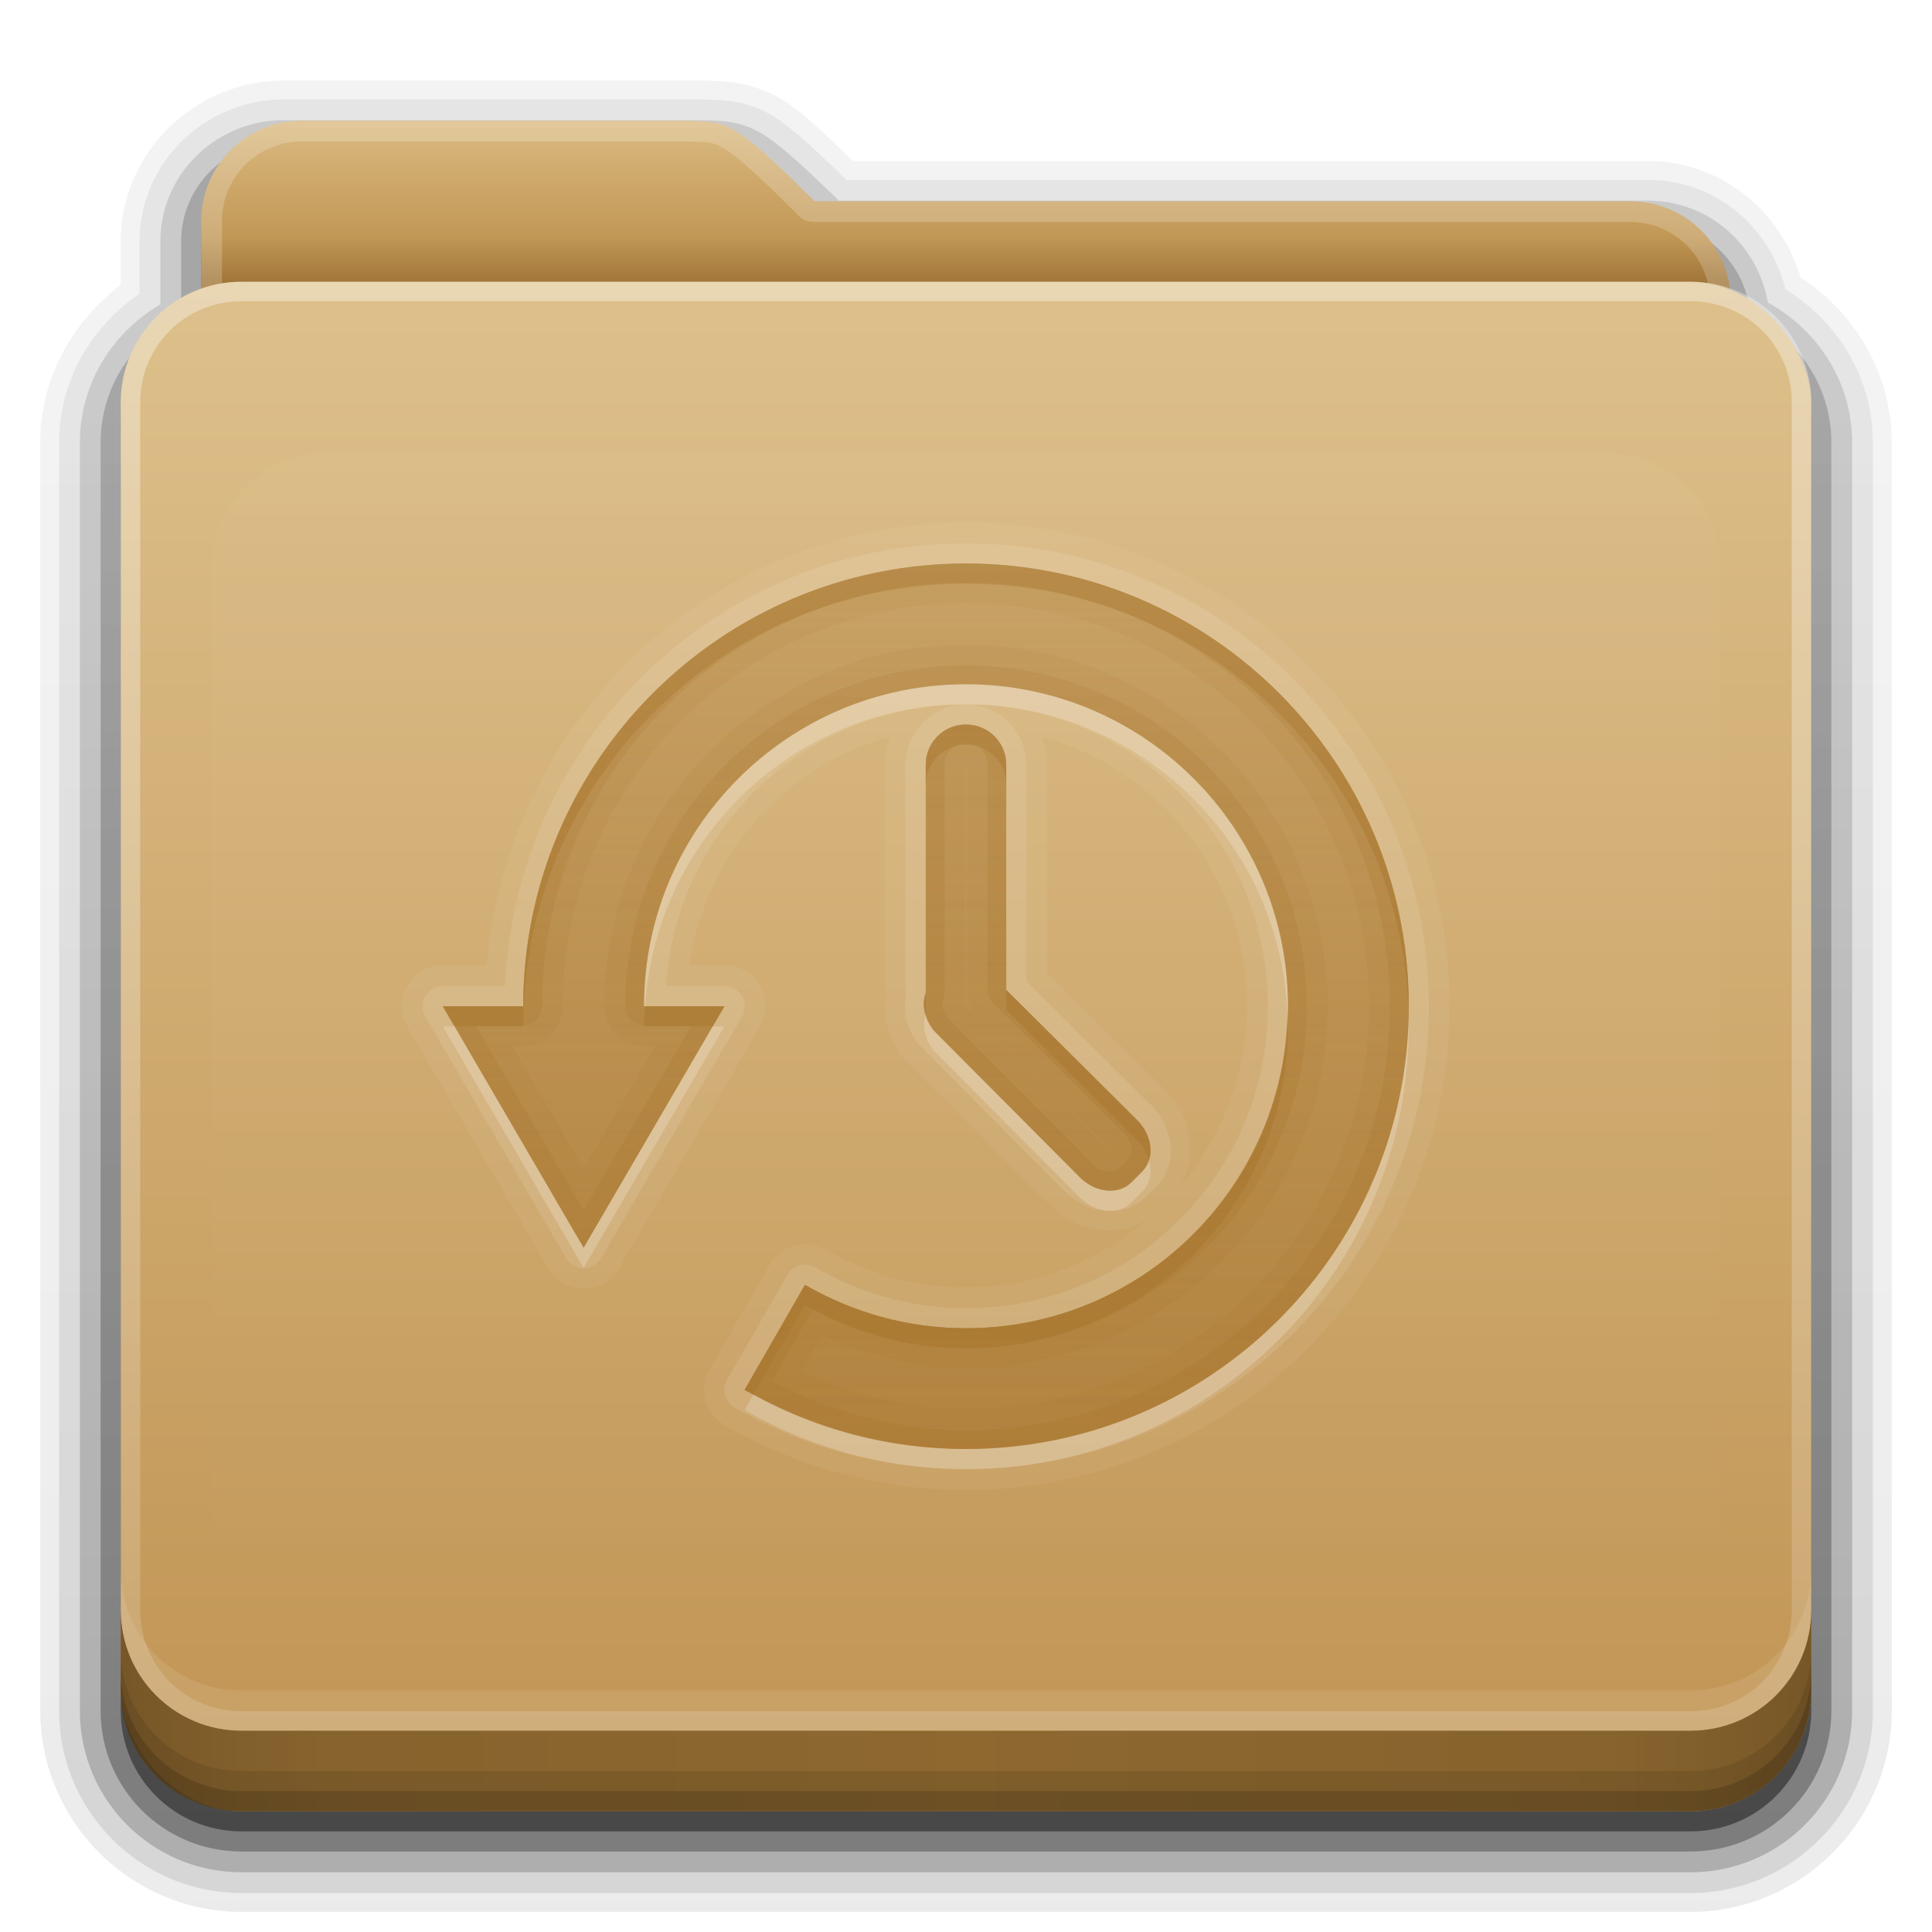 <?xml version="1.0" encoding="UTF-8" standalone="no"?>
<!-- Created with Inkscape (http://www.inkscape.org/) -->

<svg
   xmlns:dc="http://purl.org/dc/elements/1.1/"
   xmlns:cc="http://creativecommons.org/ns#"
   xmlns:rdf="http://www.w3.org/1999/02/22-rdf-syntax-ns#"
   xmlns:svg="http://www.w3.org/2000/svg"
   xmlns="http://www.w3.org/2000/svg"
   xmlns:xlink="http://www.w3.org/1999/xlink"
   xmlns:sodipodi="http://sodipodi.sourceforge.net/DTD/sodipodi-0.dtd"
   xmlns:inkscape="http://www.inkscape.org/namespaces/inkscape"
   width="96"
   height="96"
   id="svg2408"
   sodipodi:version="0.32"
   inkscape:version="0.48.1 r9760"
   version="1.0"
   sodipodi:docname="folder-recent.svg"
   inkscape:output_extension="org.inkscape.output.svg.inkscape">
  <defs
     id="defs2410">
    <linearGradient
       id="linearGradient4008">
      <stop
         id="stop4010"
         offset="0"
         style="stop-color:#dab980;stop-opacity:1" />
      <stop
         style="stop-color:#c29856;stop-opacity:1;"
         offset="0.717"
         id="stop4012" />
      <stop
         id="stop4014"
         offset="1"
         style="stop-color:#a2773a;stop-opacity:1;" />
    </linearGradient>
    <linearGradient
       inkscape:collect="always"
       id="linearGradient3874">
      <stop
         style="stop-color:#ffffff;stop-opacity:1;"
         offset="0"
         id="stop3876" />
      <stop
         style="stop-color:#ffffff;stop-opacity:0;"
         offset="1"
         id="stop3878" />
    </linearGradient>
    <linearGradient
       gradientUnits="userSpaceOnUse"
       y2="20.137"
       x2="11.794"
       y1="3.213"
       x1="11.794"
       gradientTransform="scale(1.06,0.944)"
       id="linearGradient3317">
      <stop
         id="stop3319"
         offset="0"
         style="stop-color:#c6953a;stop-opacity:1" />
      <stop
         id="stop3321"
         offset="1"
         style="stop-color:#ab7a1f;stop-opacity:1" />
    </linearGradient>
    <linearGradient
       inkscape:collect="always"
       xlink:href="#linearGradient3317"
       id="linearGradient3361"
       x1="48.036"
       y1="25.911"
       x2="48.036"
       y2="85.821"
       gradientUnits="userSpaceOnUse" />
    <linearGradient
       id="linearGradient3187">
      <stop
         style="stop-color:#c29656;stop-opacity:1;"
         offset="0"
         id="stop3189" />
      <stop
         style="stop-color:#ddc08b;stop-opacity:1;"
         offset="1"
         id="stop3191" />
    </linearGradient>
    <linearGradient
       id="ButtonShadow"
       gradientTransform="matrix(1.006,0,0,0.994,0,12)"
       x1="45.448"
       y1="80.472"
       x2="45.448"
       y2="7.017"
       gradientUnits="userSpaceOnUse">
      <stop
         style="stop-color:#000000;stop-opacity:1;"
         offset="0"
         id="stop3750" />
      <stop
         style="stop-color:#000000;stop-opacity:0.588;"
         offset="1"
         id="stop3752" />
    </linearGradient>
    <linearGradient
       inkscape:collect="always"
       xlink:href="#linearGradient3187"
       id="linearGradient3706"
       x1="48"
       y1="78"
       x2="48"
       y2="5.988"
       gradientUnits="userSpaceOnUse"
       gradientTransform="translate(0,8)" />
    <filter
       inkscape:collect="always"
       id="filter3174">
      <feGaussianBlur
         inkscape:collect="always"
         stdDeviation="1.71"
         id="feGaussianBlur3176" />
    </filter>
    <linearGradient
       inkscape:collect="always"
       xlink:href="#ButtonShadow"
       id="linearGradient3664"
       gradientUnits="userSpaceOnUse"
       gradientTransform="matrix(1.006,0,0,0.994,0,12)"
       x1="45.448"
       y1="80.472"
       x2="45.448"
       y2="5.297" />
    <clipPath
       clipPathUnits="userSpaceOnUse"
       id="clipPath3860">
      <rect
         ry="6"
         rx="6"
         y="18"
         x="6"
         height="72"
         width="84"
         id="rect3862"
         style="fill:#ff00ff;fill-opacity:1;fill-rule:nonzero;stroke:none" />
    </clipPath>
    <filter
       inkscape:collect="always"
       id="filter3870"
       x="-0.166"
       width="1.331"
       y="-0.197"
       height="1.394">
      <feGaussianBlur
         inkscape:collect="always"
         stdDeviation="5.17"
         id="feGaussianBlur3872" />
    </filter>
    <linearGradient
       id="linearGradient3699">
      <stop
         style="stop-color:#aa7932;stop-opacity:0.784;"
         offset="0"
         id="stop3701" />
      <stop
         style="stop-color:#aa7932;stop-opacity:0.392;"
         offset="1"
         id="stop3703" />
    </linearGradient>
    <linearGradient
       id="linearGradient3892">
      <stop
         style="stop-color:#000000;stop-opacity:0.588;"
         offset="0"
         id="stop3894" />
      <stop
         id="stop3896"
         offset="0.118"
         style="stop-color:#000000;stop-opacity:0.471;" />
      <stop
         style="stop-color:#000000;stop-opacity:0.392;"
         offset="0.238"
         id="stop3898" />
      <stop
         style="stop-color:#000000;stop-opacity:0.314;"
         offset="1"
         id="stop3900" />
    </linearGradient>
    <linearGradient
       y2="88"
       x2="48"
       y1="88"
       x1="90"
       spreadMethod="reflect"
       gradientUnits="userSpaceOnUse"
       id="linearGradient3077"
       xlink:href="#linearGradient3892"
       inkscape:collect="always" />
    <linearGradient
       id="linearGradient4384">
      <stop
         style="stop-color:#ffffff;stop-opacity:1;"
         offset="0"
         id="stop4386" />
      <stop
         style="stop-color:#ffffff;stop-opacity:0;"
         offset="1"
         id="stop4388" />
    </linearGradient>
    <linearGradient
       y2="-40"
       x2="48"
       y1="75.083"
       x1="48"
       gradientTransform="matrix(1,0,0,-1,0,92)"
       gradientUnits="userSpaceOnUse"
       id="linearGradient3094"
       xlink:href="#linearGradient4384"
       inkscape:collect="always" />
    <linearGradient
       inkscape:collect="always"
       xlink:href="#linearGradient3874"
       id="linearGradient3123"
       gradientUnits="userSpaceOnUse"
       x1="48.022"
       y1="22.933"
       x2="48.022"
       y2="81.481" />
    <linearGradient
       inkscape:collect="always"
       xlink:href="#linearGradient4008"
       id="linearGradient3105"
       gradientUnits="userSpaceOnUse"
       gradientTransform="matrix(0.72,0,0,0.72,1.92,-5.52)"
       x1="34.86"
       y1="16.275"
       x2="34.86"
       y2="26.987" />
    <linearGradient
       inkscape:collect="always"
       xlink:href="#ButtonShadow"
       id="linearGradient3952"
       x1="43"
       y1="91"
       x2="43"
       y2="7"
       gradientUnits="userSpaceOnUse" />
    <linearGradient
       inkscape:collect="always"
       xlink:href="#ButtonShadow"
       id="linearGradient3961"
       x1="45"
       y1="92"
       x2="45"
       y2="7"
       gradientUnits="userSpaceOnUse" />
    <linearGradient
       inkscape:collect="always"
       xlink:href="#ButtonShadow"
       id="linearGradient3969"
       gradientUnits="userSpaceOnUse"
       x1="45"
       y1="92"
       x2="45"
       y2="7" />
    <linearGradient
       inkscape:collect="always"
       xlink:href="#ButtonShadow"
       id="linearGradient3977"
       gradientUnits="userSpaceOnUse"
       x1="45"
       y1="92"
       x2="45"
       y2="7" />
    <linearGradient
       inkscape:collect="always"
       xlink:href="#ButtonShadow"
       id="linearGradient3986"
       gradientUnits="userSpaceOnUse"
       x1="45"
       y1="92"
       x2="45"
       y2="7" />
    <linearGradient
       y2="31.998"
       x2="52.319"
       y1="75.953"
       x1="52.319"
       gradientUnits="userSpaceOnUse"
       id="linearGradient3107"
       xlink:href="#linearGradient3699"
       inkscape:collect="always"
       gradientTransform="translate(0,-4)" />
    <linearGradient
       inkscape:collect="always"
       xlink:href="#linearGradient3699"
       id="linearGradient4404"
       gradientUnits="userSpaceOnUse"
       gradientTransform="translate(0,-4)"
       x1="52.319"
       y1="75.953"
       x2="52.319"
       y2="31.998" />
    <linearGradient
       inkscape:collect="always"
       xlink:href="#linearGradient3699"
       id="linearGradient4417"
       gradientUnits="userSpaceOnUse"
       gradientTransform="translate(0,-4)"
       x1="52.319"
       y1="75.953"
       x2="52.319"
       y2="31.998" />
    <linearGradient
       inkscape:collect="always"
       xlink:href="#linearGradient3699"
       id="linearGradient4430"
       gradientUnits="userSpaceOnUse"
       gradientTransform="translate(0,-4)"
       x1="52.319"
       y1="75.953"
       x2="52.319"
       y2="31.998" />
    <linearGradient
       y2="32"
       x2="56"
       y1="76"
       x1="56"
       gradientTransform="translate(0,-4)"
       gradientUnits="userSpaceOnUse"
       id="linearGradient3117"
       xlink:href="#linearGradient3699"
       inkscape:collect="always" />
    <linearGradient
       inkscape:collect="always"
       xlink:href="#linearGradient3699"
       id="linearGradient4504"
       gradientUnits="userSpaceOnUse"
       gradientTransform="translate(0,-3)"
       x1="56"
       y1="76"
       x2="56"
       y2="32" />
    <linearGradient
       inkscape:collect="always"
       xlink:href="#linearGradient3699"
       id="linearGradient4506"
       gradientUnits="userSpaceOnUse"
       gradientTransform="translate(0,-4)"
       x1="56"
       y1="76"
       x2="56"
       y2="32" />
    <linearGradient
       inkscape:collect="always"
       xlink:href="#linearGradient3699"
       id="linearGradient4513"
       gradientUnits="userSpaceOnUse"
       gradientTransform="translate(0,-4)"
       x1="56"
       y1="76"
       x2="56"
       y2="32" />
    <linearGradient
       inkscape:collect="always"
       xlink:href="#linearGradient3699"
       id="linearGradient4517"
       gradientUnits="userSpaceOnUse"
       gradientTransform="translate(0,-4)"
       x1="56"
       y1="76"
       x2="56"
       y2="32" />
    <linearGradient
       inkscape:collect="always"
       xlink:href="#linearGradient3699"
       id="linearGradient4519"
       gradientUnits="userSpaceOnUse"
       gradientTransform="translate(0,-4)"
       x1="56"
       y1="76"
       x2="56"
       y2="32" />
    <linearGradient
       inkscape:collect="always"
       xlink:href="#linearGradient3699"
       id="linearGradient4526"
       gradientUnits="userSpaceOnUse"
       gradientTransform="translate(0,-4)"
       x1="56"
       y1="76"
       x2="56"
       y2="32" />
    <linearGradient
       inkscape:collect="always"
       xlink:href="#linearGradient3699"
       id="linearGradient4530"
       gradientUnits="userSpaceOnUse"
       gradientTransform="translate(0,-4)"
       x1="56"
       y1="76"
       x2="56"
       y2="32" />
    <linearGradient
       inkscape:collect="always"
       xlink:href="#linearGradient3699"
       id="linearGradient4532"
       gradientUnits="userSpaceOnUse"
       gradientTransform="translate(0,-4)"
       x1="56"
       y1="76"
       x2="56"
       y2="32" />
    <linearGradient
       inkscape:collect="always"
       xlink:href="#linearGradient3699"
       id="linearGradient4537"
       gradientUnits="userSpaceOnUse"
       gradientTransform="translate(0,-3)"
       x1="56"
       y1="76"
       x2="56"
       y2="32" />
    <linearGradient
       inkscape:collect="always"
       xlink:href="#linearGradient3699"
       id="linearGradient4541"
       gradientUnits="userSpaceOnUse"
       gradientTransform="translate(0,-4)"
       x1="56"
       y1="76"
       x2="56"
       y2="32" />
    <linearGradient
       inkscape:collect="always"
       xlink:href="#linearGradient3699"
       id="linearGradient4548"
       gradientUnits="userSpaceOnUse"
       gradientTransform="translate(0,-4)"
       x1="56"
       y1="76"
       x2="56"
       y2="32" />
    <linearGradient
       inkscape:collect="always"
       xlink:href="#linearGradient3699"
       id="linearGradient4552"
       gradientUnits="userSpaceOnUse"
       gradientTransform="translate(0,-4)"
       x1="56"
       y1="76"
       x2="56"
       y2="32" />
    <linearGradient
       inkscape:collect="always"
       xlink:href="#linearGradient3699"
       id="linearGradient4559"
       gradientUnits="userSpaceOnUse"
       gradientTransform="translate(0,-4)"
       x1="56"
       y1="76"
       x2="56"
       y2="32" />
    <linearGradient
       inkscape:collect="always"
       xlink:href="#linearGradient3699"
       id="linearGradient4563"
       gradientUnits="userSpaceOnUse"
       gradientTransform="translate(0,-4)"
       x1="56"
       y1="76"
       x2="56"
       y2="32" />
  </defs>
  <sodipodi:namedview
     id="base"
     pagecolor="#818181"
     bordercolor="#cc0000"
     borderopacity="1"
     inkscape:pageopacity="1"
     inkscape:pageshadow="2"
     inkscape:zoom="8"
     inkscape:cx="26.355472"
     inkscape:cy="44.71127"
     inkscape:document-units="px"
     inkscape:current-layer="layer6"
     showgrid="true"
     showborder="true"
     inkscape:showpageshadow="false"
     inkscape:window-width="1920"
     inkscape:window-height="1030"
     inkscape:window-x="0"
     inkscape:window-y="25"
     inkscape:window-maximized="1"
     inkscape:snap-global="true"
     showguides="true"
     inkscape:guide-bbox="true">
    <inkscape:grid
       type="xygrid"
       id="grid3732"
       visible="true"
       enabled="true"
       empspacing="8"
       snapvisiblegridlinesonly="true" />
    <sodipodi:guide
       orientation="0,1"
       position="29,68"
       id="guide4090" />
    <sodipodi:guide
       orientation="0,1"
       position="46,22"
       id="guide4092" />
  </sodipodi:namedview>
  <g
     inkscape:groupmode="layer"
     id="layer2"
     inkscape:label="Blur Shadow"
     style="display:none"
     sodipodi:insensitive="true">
    <path
       style="opacity:0.9;fill:url(#linearGradient3664);fill-opacity:1;fill-rule:nonzero;stroke:none;filter:url(#filter3174)"
       d="M 14.969,8.803 C 13.329,8.803 12,10.085 12,11.678 L 12,19 c -3.324,0 -7,2.676 -7,6 l 0,61 c 0,3.324 2.676,6 6,6 l 74,0 c 3.324,0 6,-2.676 6,-6 l 0,-61 c 0,-3.324 -3.747,-6 -7.071,-6 l 0,-0.135 c 0,-2.389 -1.978,-4.312 -4.438,-4.312 l -43.335,0 -1.469,-2.875 C 33.954,10.253 33.359,8.803 31.719,8.803 l -16.75,0 z"
       id="rect3745"
       sodipodi:nodetypes="cccccccccccccccc" />
  </g>
  <g
     inkscape:groupmode="layer"
     id="layer4"
     inkscape:label="Shadow"
     style="display:inline"
     sodipodi:insensitive="true">
    <path
       sodipodi:type="inkscape:offset"
       inkscape:radius="0.92770815"
       inkscape:original="M 14.125 4.9375 C 10.184407 4.9375 6.9375 8.0807925 6.9375 12 L 6.9375 14.59375 C 4.5548901 16.215826 2.9375 18.887678 2.9375 22 L 2.9375 85 C 2.9375 90.001444 6.9985559 94.0625 12 94.0625 L 84 94.0625 C 89.001444 94.0625 93.0625 90.001444 93.0625 85 L 93.0625 22 C 93.0625 18.739154 91.28931 15.960259 88.71875 14.375 C 87.957559 11.279325 85.241489 8.9375 81.875 8.9375 L 42.0625 8.9375 C 40.465021 7.3963057 39.290438 6.2599842 38.21875 5.65625 C 36.945571 4.9390059 35.771277 4.9685784 34.84375 4.9375 A 1.043776 1.043776 0 0 0 34.8125 4.9375 L 34.78125 4.9375 L 14.125 4.9375 z "
       style="opacity:0.08;fill:url(#linearGradient3986);fill-opacity:1;fill-rule:nonzero;stroke:none;display:inline"
       id="path3984"
       d="M 14.125,4 C 9.691,4 6,7.568 6,12 l 0,2.156 C 3.624,15.958 2,18.759 2,22 l 0,63 c 0,5.504 4.496,10 10,10 l 72,0 c 5.504,0 10,-4.496 10,-10 L 94,22 C 94,18.517 92.147,15.547 89.469,13.781 88.482,10.492 85.526,8 81.875,8 l -39.5,0 C 40.972,6.645 39.835,5.49 38.688,4.844 37.192,4.001 35.757,4.03 34.875,4 a 0.928,0.928 0 0 0 -0.031,0 c -0.001,-1.73e-5 -0.03,-1.73e-5 -0.031,0 L 34.781,4 14.125,4 z" />
    <path
       sodipodi:type="inkscape:offset"
       inkscape:radius="1.0436716"
       inkscape:original="M 14.125 5.96875 C 10.736326 5.96875 7.96875 8.6567706 7.96875 12 L 7.96875 15.125 C 5.5936068 16.519016 3.96875 19.045462 3.96875 22 L 3.96875 85 C 3.96875 89.438141 7.5618586 93.03125 12 93.03125 L 84 93.03125 C 88.438141 93.03125 92.03125 89.438141 92.03125 85 L 92.03125 22 C 92.03125 18.968008 90.319005 16.395638 87.84375 15.03125 C 87.351857 12.17163 84.915107 9.96875 81.875 9.96875 L 41.6875 9.96875 C 39.852667 8.1939079 38.678863 7.1033787 37.71875 6.5625 C 36.681475 5.9781523 35.778304 6.0011109 34.8125 5.96875 A 1.043776 1.043776 0 0 0 34.78125 5.96875 L 14.125 5.96875 z "
       style="opacity:0.1;fill:url(#linearGradient3977);fill-opacity:1;fill-rule:nonzero;stroke:none;display:inline"
       id="path3975"
       d="M 14.125,4.938 C 10.184,4.938 6.938,8.081 6.938,12 l 0,2.594 c -2.383,1.622 -4,4.294 -4,7.406 l 0,63 c 0,5.001 4.061,9.062 9.062,9.062 l 72,0 c 5.001,0 9.062,-4.061 9.062,-9.062 l 0,-63 c 0,-3.261 -1.773,-6.04 -4.344,-7.625 C 87.958,11.279 85.241,8.938 81.875,8.938 l -39.812,0 C 40.465,7.396 39.29,6.26 38.219,5.656 36.946,4.939 35.771,4.969 34.844,4.938 a 1.044,1.044 0 0 0 -0.031,0 c -10e-7,0 -0.031,0 -0.031,0 l -20.656,0 z" />
    <path
       sodipodi:type="inkscape:offset"
       inkscape:radius="1.0436716"
       inkscape:original="M 14.125 7 C 11.282105 7 9 9.23 9 12 L 9 15.6875 C 6.6359408 16.808884 5 19.200342 5 22 L 5 85 C 5 88.878 8.122 92 12 92 L 84 92 C 87.878 92 91 88.878 91 85 L 91 22 C 91 19.190264 89.346632 16.803629 86.96875 15.6875 C 86.799101 13.069075 84.606585 11 81.875 11 L 41.28125 11 C 37.060722 6.8876898 36.778482 7.0669206 34.78125 7 L 14.125 7 z "
       style="opacity:0.2;fill:url(#linearGradient3969);fill-opacity:1;fill-rule:nonzero;stroke:none;display:inline"
       id="path3967"
       d="M 14.125,5.969 C 10.736,5.969 7.969,8.657 7.969,12 l 0,3.125 c -2.375,1.394 -4,3.92 -4,6.875 l 0,63 c 0,4.438 3.593,8.031 8.031,8.031 l 72,0 c 4.438,0 8.031,-3.593 8.031,-8.031 l 0,-63 c 0,-3.032 -1.712,-5.604 -4.188,-6.969 -0.492,-2.86 -2.929,-5.062 -5.969,-5.062 l -40.188,0 C 39.853,8.194 38.679,7.103 37.719,6.562 36.681,5.978 35.778,6.001 34.812,5.969 a 1.044,1.044 0 0 0 -0.031,0 l -20.656,0 z" />
    <path
       style="opacity:0.3;fill:url(#linearGradient3961);fill-opacity:1;fill-rule:nonzero;stroke:none;display:inline"
       d="M 14.125,7 C 11.282,7 9,9.23 9,12 l 0,3.688 C 6.636,16.809 5,19.2 5,22 l 0,63 c 0,3.878 3.122,7 7,7 l 72,0 c 3.878,0 7,-3.122 7,-7 L 91,22 C 91,19.19 89.347,16.804 86.969,15.688 86.799,13.069 84.607,11 81.875,11 l -40.594,0 c -4.221,-4.112 -4.503,-3.933 -6.5,-4 L 14.125,7 z"
       id="path3908-1"
       inkscape:connector-curvature="0" />
    <path
       style="opacity:0.45;fill:url(#linearGradient3952);fill-opacity:1;fill-rule:nonzero;stroke:none;display:inline"
       d="m 15,7 c -2.77,0 -5,2.23 -5,5 l 0,3.344 C 7.666,16.165 6,18.379 6,21 l 0,64 c 0,3.324 2.676,6 6,6 l 72,0 c 3.324,0 6,-2.676 6,-6 L 90,21 C 90,18.358 88.3,16.149 85.938,15.344 85.611,12.893 83.542,11 81,11 L 40.469,11 C 36.356,6.888 36.102,7.067 34.156,7 L 15,7 z"
       id="path3941"
       inkscape:connector-curvature="0" />
  </g>
  <g
     inkscape:groupmode="layer"
     id="layer3"
     inkscape:label="Background"
     style="display:inline"
     sodipodi:insensitive="true">
    <rect
       style="fill:url(#linearGradient3361);fill-opacity:1;fill-rule:nonzero;stroke:none;display:inline"
       id="rect3352"
       width="75"
       height="62.679"
       x="10.536"
       y="23.143"
       rx="6"
       ry="6" />
    <path
       style="fill:url(#linearGradient3105);fill-opacity:1;fill-rule:nonzero;stroke:none;display:inline"
       d="m 15,6 c -2.77,0 -5,2.23 -5,5 l 0,59.812 c 0,2.393 1.919,4.312 4.312,4.312 l 67.375,0 C 84.081,75.125 86,73.206 86,70.812 L 86,15 c 0,-2.77 -2.23,-5 -5,-5 L 40.469,10 C 36.356,5.888 36.102,6.067 34.156,6 z"
       id="path3908"
       inkscape:connector-curvature="0"
       sodipodi:nodetypes="cccsscccccc" />
    <path
       style="opacity:0.2;fill:#ffffff;fill-opacity:1;fill-rule:nonzero;stroke:none;display:inline"
       d="m 15,6 c -2.77,0 -5,2.23 -5,5 l 0,59.812 c 0,2.393 1.919,4.312 4.312,4.312 l 67.375,0 C 84.081,75.125 86,73.206 86,70.812 L 86,15 c 0,-2.77 -2.23,-5 -5,-5 L 40.469,10 C 36.356,5.888 36.102,6.067 34.156,6 L 15,6 z m 0,1.031 19.125,0 0.031,0 c 0.965,0.031 1.193,-0.017 1.812,0.344 0.63,0.367 1.707,1.332 3.75,3.375 a 1.044,1.044 0 0 0 0.75,0.281 l 40.531,0 c 2.21,0 3.969,1.759 3.969,3.969 l 0,55.812 c 0,1.835 -1.446,3.281 -3.281,3.281 l -67.375,0 c -1.835,0 -3.281,-1.446 -3.281,-3.281 l 0,-59.812 c 0,-2.21 1.759,-3.969 3.969,-3.969 z"
       id="path3108"
       inkscape:connector-curvature="0" />
  </g>
  <g
     inkscape:label="Foreground"
     inkscape:groupmode="layer"
     id="layer1"
     style="display:inline"
     sodipodi:insensitive="true">
    <rect
       style="fill:url(#linearGradient3706);fill-opacity:1;fill-rule:nonzero;stroke:none"
       id="rect2419"
       width="84"
       height="76"
       x="6"
       y="14"
       rx="6"
       ry="6" />
    <path
       style="opacity:0.35;fill:url(#linearGradient3094);fill-opacity:1;fill-rule:nonzero;stroke:none"
       d="M 12,86 C 8.676,86 6,83.324 6,80 L 6,20 c 0,-3.324 2.676,-6 6,-6 l 72,0 c 3.324,0 6,2.676 6,6 l 0,60 c 0,3.324 -2.676,6 -6,6 z m 0,-0.969 72,0 c 2.805,0 5.031,-2.226 5.031,-5.031 l 0,-60 c 0,-2.805 -2.226,-5.031 -5.031,-5.031 l -72,0 c -2.805,0 -5.031,2.226 -5.031,5.031 l 0,60 c 0,2.805 2.226,5.031 5.031,5.031 z"
       id="rect4377"
       inkscape:connector-curvature="0"
       sodipodi:nodetypes="ssssssssssssssssss" />
    <path
       style="opacity:0.1;fill:#ffffff;fill-opacity:1;fill-rule:nonzero;stroke:none"
       d="m 6,78 0,2 c 0,3.324 2.676,6 6,6 l 72,0 c 3.324,0 6,-2.676 6,-6 l 0,-2 c 0,3.324 -2.676,6 -6,6 L 12,84 C 8.676,84 6,81.324 6,78 z"
       id="rect3841"
       inkscape:connector-curvature="0" />
  </g>
  <g
     inkscape:groupmode="layer"
     id="layer7"
     inkscape:label="Bottom Edge"
     sodipodi:insensitive="true">
    <path
       style="opacity:0.8;fill:#a17431;fill-opacity:1;fill-rule:nonzero;stroke:none;display:inline"
       d="m 6,80 0,4 c 0,3.324 2.676,6 6,6 l 72,0 c 3.324,0 6,-2.676 6,-6 l 0,-4 c 0,3.324 -2.676,6 -6,6 L 12,86 C 8.676,86 6,83.324 6,80 z"
       id="path3067"
       inkscape:connector-curvature="0" />
    <path
       inkscape:connector-curvature="0"
       id="path3888"
       d="m 6,80 0,4 c 0,3.324 2.676,6 6,6 l 72,0 c 3.324,0 6,-2.676 6,-6 l 0,-4 c 0,3.324 -2.676,6 -6,6 L 12,86 C 8.676,86 6,83.324 6,80 z"
       style="opacity:0.5;fill:url(#linearGradient3077);fill-opacity:1;fill-rule:nonzero;stroke:none;display:inline" />
    <path
       style="opacity:0.1;color:#000000;fill:#000000;fill-opacity:1;fill-rule:nonzero;stroke:none;stroke-width:1.5;marker:none;visibility:visible;display:inline;overflow:visible;enable-background:accumulate"
       d="m 6,82 0,2 c 0,3.324 2.676,6 6,6 l 72,0 c 3.324,0 6,-2.676 6,-6 l 0,-2 c 0,3.324 -2.676,6 -6,6 L 12,88 C 8.676,88 6,85.324 6,82 z"
       id="rect4345"
       inkscape:connector-curvature="0" />
    <path
       style="opacity:0.15;color:#000000;fill:#000000;fill-opacity:1;fill-rule:nonzero;stroke:none;stroke-width:1.5;marker:none;visibility:visible;display:inline;overflow:visible;enable-background:accumulate"
       d="m 6,83 0,1 c 0,3.324 2.676,6 6,6 l 72,0 c 3.324,0 6,-2.676 6,-6 l 0,-1 c 0,3.324 -2.676,6 -6,6 L 12,89 C 8.676,89 6,86.324 6,83 z"
       id="rect4336"
       inkscape:connector-curvature="0" />
  </g>
  <g
     inkscape:groupmode="layer"
     id="layer5"
     inkscape:label="Highlight"
     style="display:inline"
     sodipodi:insensitive="true">
    <path
       style="opacity:0.15;fill:url(#linearGradient3123);fill-opacity:1;fill-rule:nonzero;stroke:none;filter:url(#filter3870)"
       clip-path="url(#clipPath3860)"
       d="m 15.969,22.531 c -2.846,0.004 -5.433,2.592 -5.438,5.438 l 0,48.062 c 0.004,2.846 2.592,5.433 5.438,5.438 l 64.062,0 c 2.846,-0.004 5.433,-2.592 5.438,-5.438 l 0,-48.062 c -0.004,-2.846 -2.592,-5.433 -5.438,-5.438 z"
       id="path3850"
       inkscape:connector-curvature="0"
       sodipodi:nodetypes="ccccccccc" />
  </g>
  <g
     inkscape:groupmode="layer"
     id="layer6"
     inkscape:label="Symbol">
    <path
       style="opacity:0.05;color:#000000;fill:#ffffff;fill-opacity:1;stroke:none;stroke-width:1.5;marker:none;visibility:visible;display:inline;overflow:visible;enable-background:accumulate"
       d="M 48 25.969 C 35.449 25.969 25.237 35.684 24.188 47.969 L 22 47.969 A 2.027 2.027 0 0 0 20.25 51.031 L 23.75 57.031 L 27.25 63.031 A 2.027 2.027 0 0 0 30.75 63.031 L 34.25 57.031 L 37.75 51.031 A 2.027 2.027 0 0 0 36 47.969 L 34.25 47.969 C 35.055 42.47 39 38.057 44.25 36.594 C 44.081 37.034 43.969 37.506 43.969 38 L 43.969 49.344 L 44.031 49.344 C 43.876 50.354 44.064 51.366 44.625 52.188 L 44.594 52.188 C 44.615 52.22 44.604 52.22 44.625 52.25 C 44.638 52.269 44.643 52.263 44.656 52.281 C 44.881 52.593 45.116 52.803 45.156 52.844 L 52.219 59.938 C 53.475 61.194 55.516 61.568 57.062 60.562 C 54.62 62.66 51.487 63.969 48 63.969 C 45.448 63.969 43.094 63.289 41.031 62.094 A 2.027 2.027 0 0 0 38.25 62.844 L 35.25 68.062 A 2.027 2.027 0 0 0 36 70.812 C 39.534 72.855 43.635 74.031 48 74.031 C 61.246 74.031 72.031 63.246 72.031 50 C 72.031 36.754 61.246 25.969 48 25.969 z M 48 28 C 60.15 28 70 37.85 70 50 C 70 62.15 60.15 72 48 72 C 43.996 72 40.234 70.932 37 69.062 L 40 63.844 C 42.356 65.209 45.082 66 48 66 C 56.837 66 64 58.837 64 50 C 64 41.163 56.837 34 48 34 C 39.163 34 32 41.163 32 50 L 36 50 L 32.5 56 L 29 62 L 25.5 56 L 22 50 L 26 50 C 26 37.85 35.85 28 48 28 z M 48 36 C 49.108 36 50 36.892 50 38 L 50 49.188 L 56.5 55.656 C 57.283 56.44 57.387 57.582 56.75 58.219 L 56.219 58.75 C 55.582 59.387 54.44 59.283 53.656 58.5 L 46.594 51.406 C 46.494 51.306 46.39 51.213 46.312 51.094 C 45.911 50.533 45.801 49.878 46 49.344 L 46 38 C 46 36.892 46.892 36 48 36 z M 51.75 36.594 C 57.641 38.236 61.969 43.571 61.969 50 C 61.969 53.487 60.66 56.62 58.562 59.062 C 59.568 57.516 59.194 55.475 57.938 54.219 L 52.031 48.344 L 52.031 38 C 52.031 37.506 51.919 37.034 51.75 36.594 z "
       id="path4561" />
    <path
       style="opacity:0.1;color:#000000;fill:#ffffff;fill-opacity:1;stroke:none;stroke-width:1.5;marker:none;visibility:visible;display:inline;overflow:visible;enable-background:accumulate"
       d="M 48 27 C 35.652 27 25.63 36.783 25.094 49 L 22 49 A 1 1 0 0 0 21.125 50.5 L 24.625 56.5 L 28.125 62.5 A 1 1 0 0 0 29.875 62.5 L 33.375 56.5 L 36.875 50.5 A 1 1 0 0 0 36 49 L 33.094 49 C 33.615 41.18 40.046 35 48 35 C 56.296 35 63 41.704 63 50 C 63 58.296 56.296 65 48 65 C 45.262 65 42.711 64.25 40.5 62.969 A 1 1 0 0 0 39.125 63.344 L 36.125 68.562 A 1 1 0 0 0 36.5 69.938 C 39.882 71.892 43.818 73 48 73 C 60.691 73 71 62.691 71 50 C 71 37.309 60.691 27 48 27 z M 48 35 C 46.355 35 45 36.355 45 38 L 45 49.344 L 45.031 49.344 C 44.86 50.123 45.002 50.944 45.469 51.625 C 45.487 51.653 45.482 51.662 45.5 51.688 C 45.652 51.902 45.809 52.059 45.875 52.125 L 52.938 59.219 C 54.034 60.315 55.84 60.567 56.938 59.469 L 57.469 58.938 C 58.567 57.84 58.315 56.034 57.219 54.938 L 51 48.75 L 51 38 C 51 36.355 49.645 35 48 35 z M 48 28 C 60.15 28 70 37.85 70 50 C 70 62.15 60.15 72 48 72 C 43.996 72 40.234 70.932 37 69.062 L 40 63.844 C 42.356 65.209 45.082 66 48 66 C 56.837 66 64 58.837 64 50 C 64 41.163 56.837 34 48 34 C 39.163 34 32 41.163 32 50 L 36 50 L 32.5 56 L 29 62 L 25.5 56 L 22 50 L 26 50 C 26 37.85 35.85 28 48 28 z M 48 36 C 49.108 36 50 36.892 50 38 L 50 49.188 L 56.5 55.656 C 57.283 56.44 57.387 57.582 56.75 58.219 L 56.219 58.75 C 55.582 59.387 54.44 59.283 53.656 58.5 L 46.594 51.406 C 46.494 51.306 46.39 51.213 46.312 51.094 C 45.911 50.533 45.801 49.878 46 49.344 L 46 38 C 46 36.892 46.892 36 48 36 z "
       id="path4550" />
    <path
       style="opacity:0.9;color:#000000;fill:url(#linearGradient3117);fill-opacity:1.0;stroke:none;stroke-width:1.5;marker:none;visibility:visible;display:inline;overflow:visible;enable-background:accumulate"
       d="M 48,28 C 35.85,28 26,37.85 26,50 l -4,0 3.5,6 3.5,6 3.5,-6 3.5,-6 -4,0 c 0,-8.837 7.163,-16 16,-16 8.837,0 16,7.163 16,16 0,8.837 -7.163,16 -16,16 -2.918,0 -5.644,-0.791 -8,-2.156 L 37,69.062 C 40.234,70.932 43.996,72 48,72 60.15,72 70,62.15 70,50 70,37.85 60.15,28 48,28 z M 48,36 c -1.108,0 -2,0.892 -2,2 l 0,11.344 c -0.199,0.534 -0.089,1.189 0.312,1.75 0.077,0.12 0.181,0.212 0.281,0.312 L 53.656,58.5 c 0.783,0.783 1.926,0.887 2.562,0.25 L 56.75,58.219 c 0.637,-0.637 0.533,-1.779 -0.25,-2.562 L 50,49.188 50,38 c 0,-1.108 -0.892,-2 -2,-2 z"
       id="path4090"
       inkscape:connector-curvature="0" />
    <path
       style="opacity:0.25;color:#000000;fill:url(#linearGradient4532);fill-opacity:1;stroke:none;stroke-width:1.5;marker:none;visibility:visible;display:inline;overflow:visible;enable-background:accumulate"
       d="M 48 28 C 35.85 28 26 37.85 26 50 L 22 50 L 25.5 56 L 29 62 L 32.5 56 L 36 50 L 32 50 C 32 41.163 39.163 34 48 34 C 56.837 34 64 41.163 64 50 C 64 58.837 56.837 66 48 66 C 45.082 66 42.356 65.209 40 63.844 L 37 69.062 C 40.234 70.932 43.996 72 48 72 C 60.15 72 70 62.15 70 50 C 70 37.85 60.15 28 48 28 z M 48 29.969 C 59.081 29.969 68.031 38.919 68.031 50 C 68.031 61.081 59.081 70.031 48 70.031 C 45.063 70.031 42.351 69.255 39.844 68.125 L 40.875 66.344 C 43.077 67.311 45.442 67.969 48 67.969 C 57.906 67.969 65.969 59.906 65.969 50 C 65.969 40.094 57.906 32.031 48 32.031 C 38.094 32.031 30.031 40.094 30.031 50 A 1.978 1.978 0 0 0 32 51.969 L 32.562 51.969 L 30.781 55 L 29 58.062 L 27.219 55 L 25.438 51.969 L 26 51.969 A 1.978 1.978 0 0 0 27.969 50 C 27.969 38.919 36.919 29.969 48 29.969 z M 48 36 C 46.892 36 46 36.892 46 38 L 46 49.344 C 45.801 49.878 45.911 50.533 46.312 51.094 C 46.39 51.213 46.494 51.306 46.594 51.406 L 53.656 58.5 C 54.44 59.283 55.582 59.387 56.219 58.75 L 56.75 58.219 C 57.387 57.582 57.283 56.44 56.5 55.656 L 50 49.188 L 50 38 C 50 36.892 49.108 36 48 36 z M 48 37.969 C 48.046 37.969 48.031 37.954 48.031 38 L 48.031 49.188 A 1.978 1.978 0 0 0 48.469 50.438 L 48 50 C 47.924 49.924 47.877 49.901 47.875 49.906 C 47.873 49.901 47.874 49.869 47.875 49.875 A 1.978 1.978 0 0 0 47.969 49.344 L 47.969 38 C 47.969 37.954 47.954 37.969 48 37.969 z M 48.594 50.594 L 55.094 57.062 L 55.062 57.094 L 48.594 50.594 z "
       id="path4522" />
    <path
       style="opacity:1;color:#000000;fill:url(#linearGradient4506);fill-opacity:1;stroke:none;stroke-width:1.5;marker:none;visibility:visible;display:inline;overflow:visible;enable-background:accumulate"
       d="M 48 28 C 35.85 28 26 37.85 26 50 L 22 50 L 22.594 51 L 26 51 C 26 38.85 35.85 29 48 29 C 59.982 29 69.732 38.583 70 50.5 C 70.004 50.332 70 50.169 70 50 C 70 37.85 60.15 28 48 28 z M 48 36 C 46.892 36 46 36.892 46 38 L 46 39 C 46 37.892 46.892 37 48 37 C 49.108 37 50 37.892 50 39 L 50 38 C 50 36.892 49.108 36 48 36 z M 50 49.188 L 50 50.188 L 56.5 56.656 C 56.794 56.95 56.994 57.307 57.094 57.656 C 57.297 57.03 57.088 56.244 56.5 55.656 L 50 49.188 z M 46 49.344 C 45.879 49.669 45.896 50.04 46 50.406 C 46.006 50.386 45.993 50.363 46 50.344 L 46 49.344 z M 32.062 50 C 32.042 50.335 32 50.66 32 51 L 35.406 51 L 36 50 L 32.062 50 z M 63.969 50.5 C 63.7 59.101 56.667 66 48 66 C 45.082 66 42.356 65.209 40 63.844 L 37 69.062 C 37.14 69.143 37.296 69.203 37.438 69.281 L 40 64.844 C 42.356 66.209 45.082 67 48 67 C 56.837 67 64 59.837 64 51 C 64 50.83 63.974 50.669 63.969 50.5 z "
       id="path4500" />
    <path
       style="opacity:0.5;color:#000000;fill:url(#linearGradient4519);fill-opacity:1;stroke:none;stroke-width:1.5;marker:none;visibility:visible;display:inline;overflow:visible;enable-background:accumulate"
       d="M 48 28 C 35.85 28 26 37.85 26 50 L 22 50 L 25.5 56 L 29 62 L 32.5 56 L 36 50 L 32 50 C 32 41.163 39.163 34 48 34 C 56.837 34 64 41.163 64 50 C 64 58.837 56.837 66 48 66 C 45.082 66 42.356 65.209 40 63.844 L 37 69.062 C 40.234 70.932 43.996 72 48 72 C 60.15 72 70 62.15 70 50 C 70 37.85 60.15 28 48 28 z M 48 28.938 C 59.639 28.938 69.062 38.361 69.062 50 C 69.062 61.639 59.639 71.062 48 71.062 C 44.502 71.062 41.245 70.131 38.344 68.625 L 40.406 65.031 C 42.701 66.197 45.249 66.938 48 66.938 C 57.348 66.938 64.938 59.348 64.938 50 C 64.938 40.652 57.348 33.062 48 33.062 C 38.652 33.062 31.062 40.652 31.062 50 A 0.946 0.946 0 0 0 32 50.938 L 34.375 50.938 L 31.688 55.531 L 29 60.125 L 26.312 55.531 L 23.625 50.938 L 26 50.938 A 0.946 0.946 0 0 0 26.938 50 C 26.938 38.361 36.361 28.938 48 28.938 z M 48 36 C 46.892 36 46 36.892 46 38 L 46 49.344 C 45.801 49.878 45.911 50.533 46.312 51.094 C 46.39 51.213 46.494 51.306 46.594 51.406 L 53.656 58.5 C 54.44 59.283 55.582 59.387 56.219 58.75 L 56.75 58.219 C 57.387 57.582 57.283 56.44 56.5 55.656 L 50 49.188 L 50 38 C 50 36.892 49.108 36 48 36 z M 48 36.938 C 48.6 36.938 49.062 37.4 49.062 38 L 49.062 49.188 A 0.946 0.946 0 0 0 49.344 49.844 L 55.844 56.312 C 56.331 56.8 56.294 57.362 56.094 57.562 L 55.562 58.094 C 55.362 58.294 54.8 58.331 54.312 57.844 L 47.25 50.75 C 47.125 50.625 47.082 50.575 47.094 50.594 A 0.946 0.946 0 0 0 47.094 50.531 C 46.848 50.188 46.804 49.879 46.875 49.688 A 0.946 0.946 0 0 0 46.938 49.344 L 46.938 38 C 46.938 37.4 47.4 36.938 48 36.938 z "
       id="path4509" />
    <path
       style="opacity:0.2;color:#000000;fill:#ffffff;fill-opacity:1;stroke:none;stroke-width:1.5;marker:none;visibility:visible;display:inline;overflow:visible;enable-background:accumulate"
       d="M 48 34 C 39.163 34 32 41.163 32 50 L 32.062 50 C 32.585 41.635 39.503 35 48 35 C 56.667 35 63.7 41.899 63.969 50.5 C 63.974 50.331 64 50.17 64 50 C 64 41.163 56.837 34 48 34 z M 46 50.406 C 45.83 50.929 45.926 51.553 46.312 52.094 C 46.39 52.213 46.494 52.306 46.594 52.406 L 53.656 59.5 C 54.44 60.283 55.582 60.387 56.219 59.75 L 56.75 59.219 C 57.148 58.821 57.259 58.238 57.094 57.656 C 57.026 57.865 56.909 58.06 56.75 58.219 L 56.219 58.75 C 55.582 59.387 54.44 59.283 53.656 58.5 L 46.594 51.406 C 46.494 51.306 46.39 51.213 46.312 51.094 C 46.155 50.874 46.067 50.642 46 50.406 z M 70 50.5 C 69.732 62.417 59.982 72 48 72 C 44.169 72 40.575 71.003 37.438 69.281 L 37 70.062 C 40.234 71.932 43.996 73 48 73 C 60.15 73 70 63.15 70 51 C 70 50.831 70.004 50.668 70 50.5 z M 22 51 L 25.5 57 L 29 63 L 32.5 57 L 36 51 L 35.406 51 L 32.5 56 L 29 62 L 25.5 56 L 22.594 51 L 22 51 z "
       id="path4535" />
  </g>
</svg>
